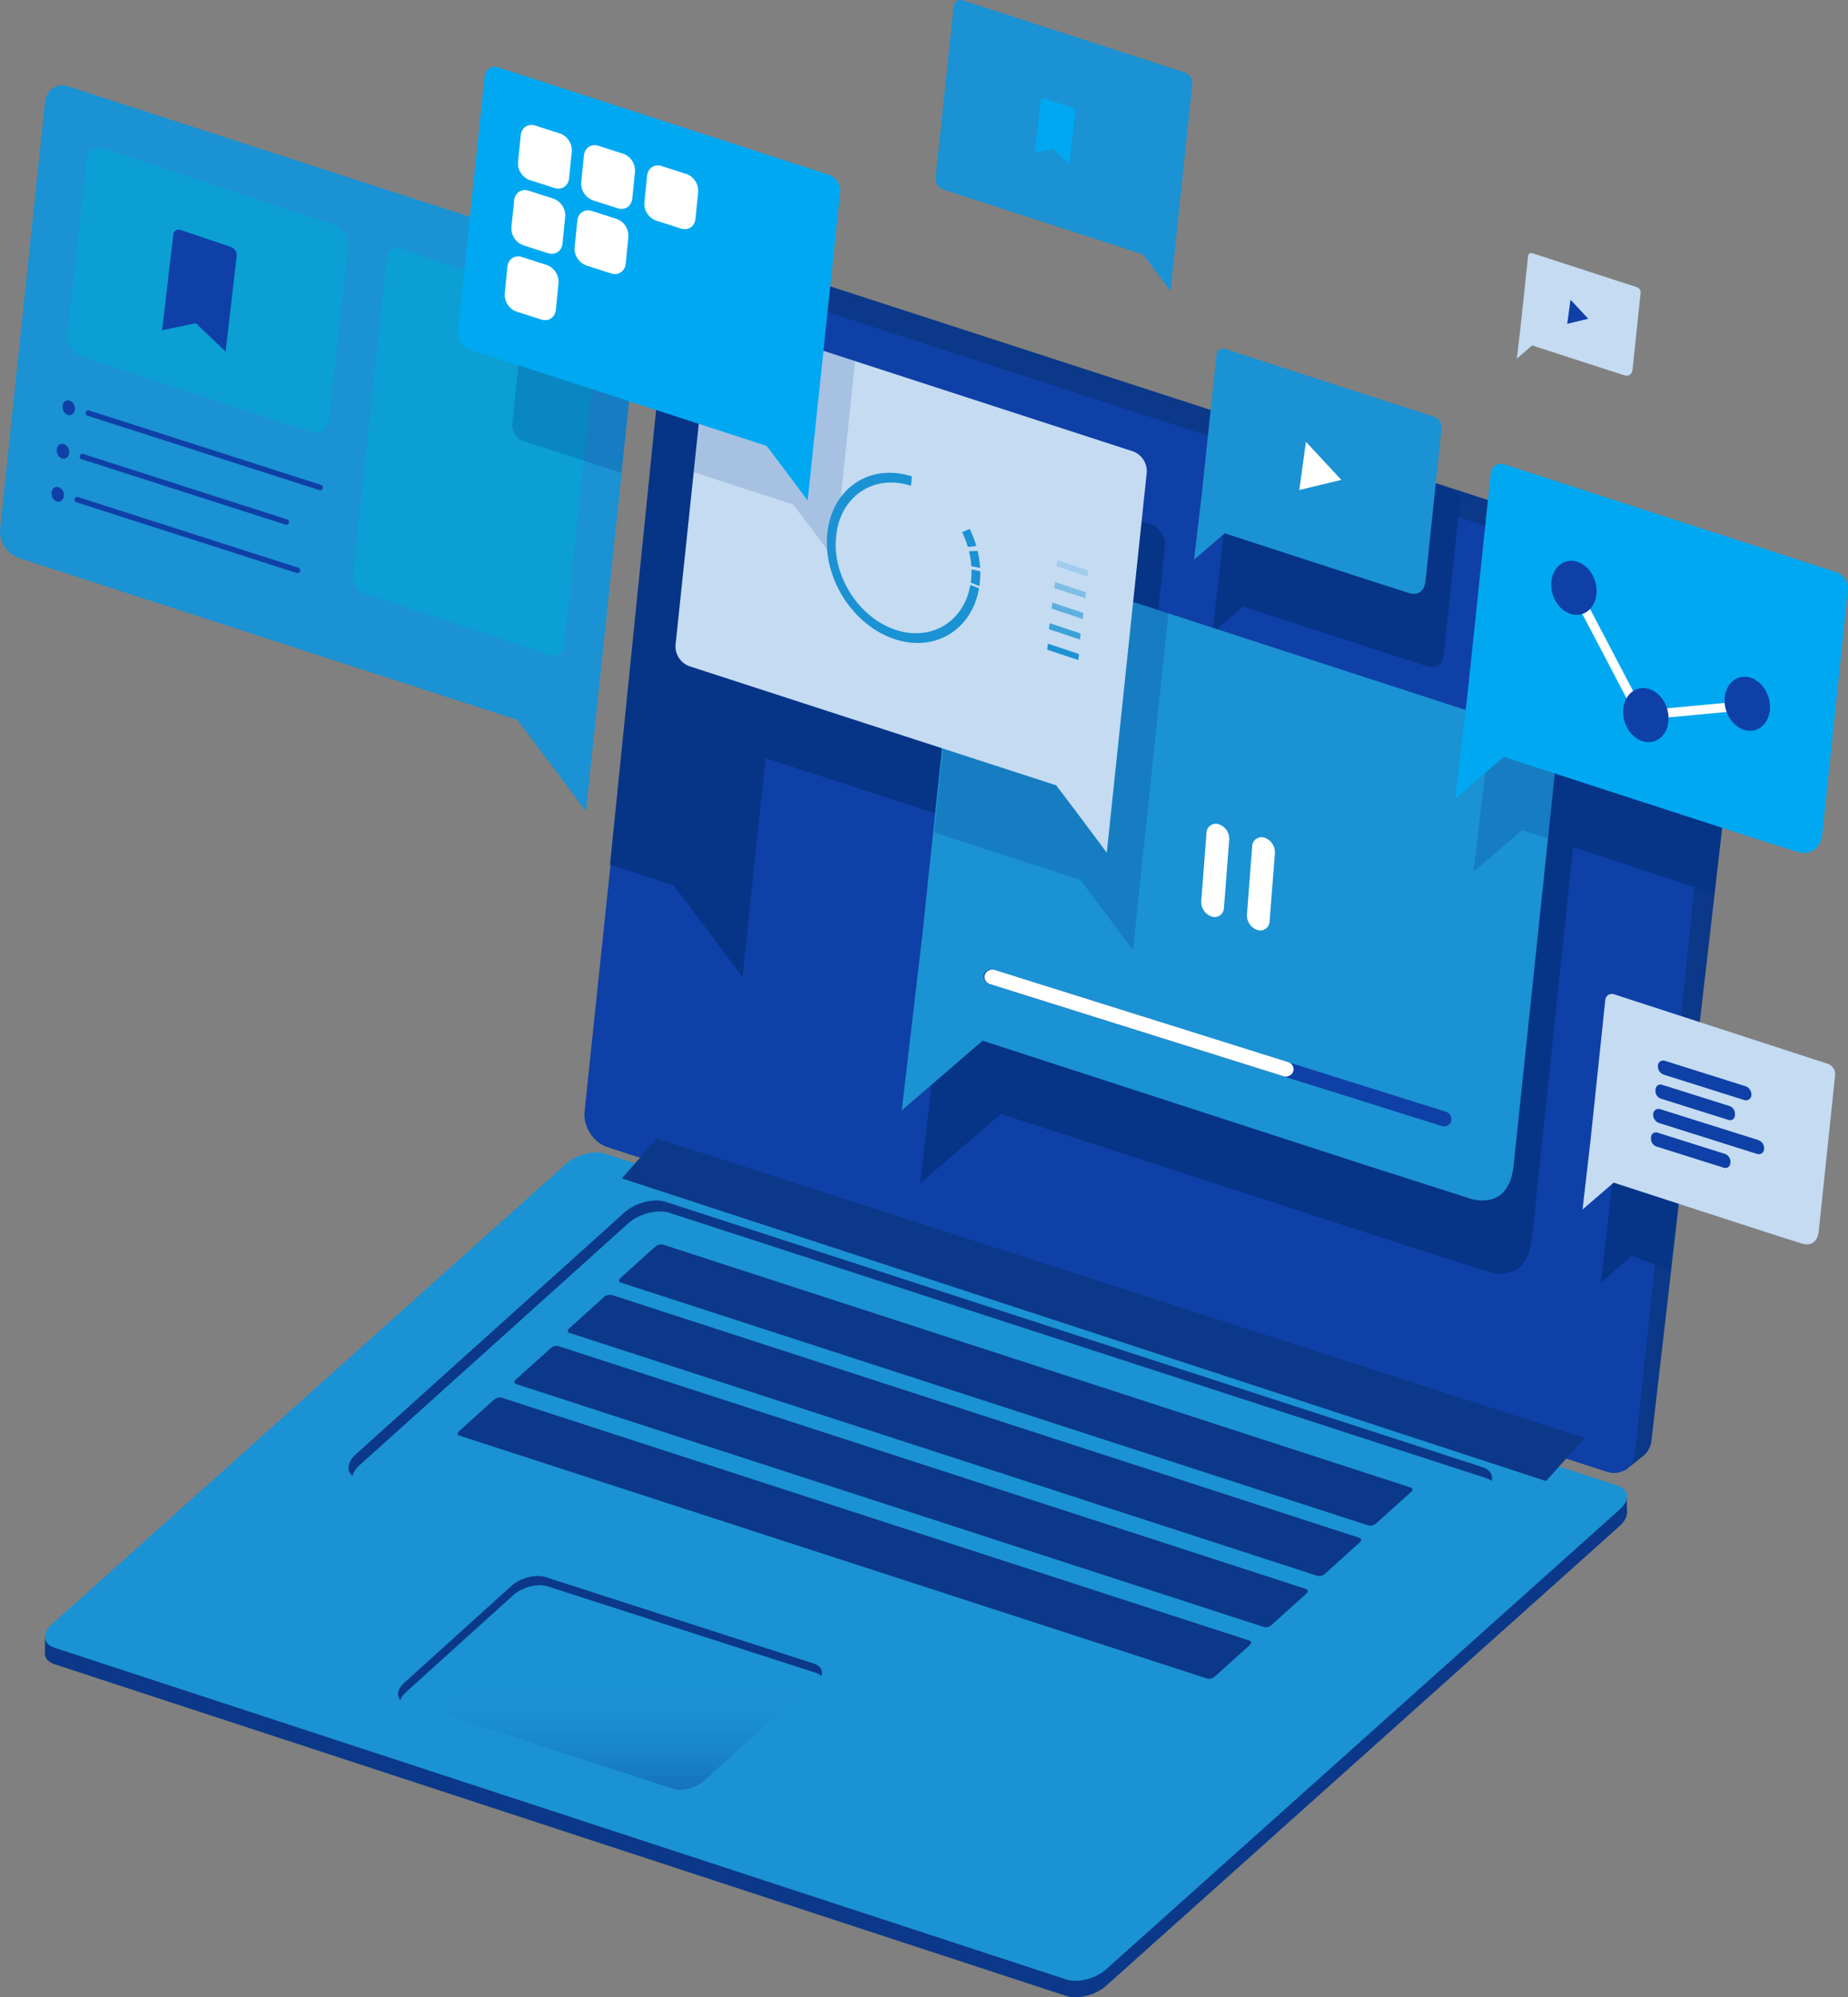 <svg id="LMS_University" data-name="LMS University" xmlns="http://www.w3.org/2000/svg" xmlns:xlink="http://www.w3.org/1999/xlink" viewBox="0 0 1009.8 1091.55"><rect x="0" y="0" width="1009.8" height="1091.55" fill="#808080" stroke="none"/><defs><style>.cls-1{fill:#0b3889;}.cls-12,.cls-13,.cls-14,.cls-15,.cls-2{fill:#1b92d3;}.cls-3{fill:#0f40a7;}.cls-4{opacity:0.35;fill:url(#linear-gradient);}.cls-10,.cls-5,.cls-6{fill:#063487;}.cls-6{opacity:0.23;}.cls-7{fill:#00a8f2;}.cls-8{fill:#c4dbf2;}.cls-9{fill:#0b9fd3;}.cls-10{opacity:0.15;}.cls-11{fill:#fff;}.cls-12{opacity:0.2;}.cls-13{opacity:0.4;}.cls-14{opacity:0.6;}.cls-15{opacity:0.8;}.cls-16,.cls-17{fill:none;stroke-linecap:round;stroke-linejoin:round;}.cls-16{stroke:#fff;stroke-width:5px;}.cls-17{stroke:#0f40a7;stroke-width:3px;}</style><linearGradient id="linear-gradient" x1="1432.88" y1="1069.8" x2="1432.88" y2="1178.91" gradientUnits="userSpaceOnUse"><stop offset="0.5" stop-color="#000086" stop-opacity="0"/><stop offset="0.63" stop-color="#000082" stop-opacity="0.06"/><stop offset="0.78" stop-color="#007" stop-opacity="0.22"/><stop offset="0.94" stop-color="#000064" stop-opacity="0.49"/><stop offset="1" stop-color="#00005c" stop-opacity="0.6"/></linearGradient></defs><title>expensive-laptop</title><g id="Computer"><path class="cls-1" d="M1669.89,1291.63l-553-181.35c-6.27-2.06-6.76-7.9-1.08-13l280.72-251.39c5.68-5.08,15.45-7.56,21.73-5.5l553,181.35c6.27,2.06,6.76,7.9,1.08,13l-280.72,251.39C1685.94,1291.21,1676.16,1293.69,1669.89,1291.63Z" transform="translate(-1087.26 -200.81)"/><polygon class="cls-1" points="24.56 904.5 24.57 894.49 888.8 816.2 889.04 826.74 802.8 856.21 24.56 904.5"/><path class="cls-2" d="M1669.89,1282.63l-553-181.35c-6.27-2.06-6.76-7.9-1.08-13l280.72-251.39c5.68-5.08,15.45-7.56,21.73-5.5l553,181.35c6.27,2.06,6.76,7.9,1.08,13l-280.72,251.39C1685.94,1282.21,1676.16,1284.69,1669.89,1282.63Z" transform="translate(-1087.26 -200.81)"/><polygon class="cls-1" points="369.8 150.76 386.8 138.14 898.84 794.86 887.97 803.63 505.8 531 369.8 150.76"/><path class="cls-1" d="M1974.2,998.15,1433.06,817.7c-7.67-2.5-13.24-11.24-12.37-19.44L1467.91,349c.86-8.2,7.84-12.87,15.51-10.37l546.13,177.45c7.67,2.49,13.24,11.23,12.38,19.43l-52.22,452.27C1988.85,996,1981.87,1000.64,1974.2,998.15Z" transform="translate(-1087.26 -200.81)"/><path class="cls-3" d="M1965.2,1005.15,1419.06,827.7c-7.67-2.5-13.24-11.24-12.37-19.44L1453.91,359c.86-8.2,7.84-12.87,15.51-10.37l546.13,177.45c7.67,2.49,13.24,11.23,12.38,19.43l-47.22,449.27C1979.85,1003,1972.87,1007.64,1965.2,1005.15Z" transform="translate(-1087.26 -200.81)"/><path class="cls-1" d="M1306.09,1129.94a10.54,10.54,0,0,1,3.08-4.4l58.53-52.93c4.88-4.42,13.32-6.6,18.74-4.85L1533,1115a7.23,7.23,0,0,1,3.07,1.82c1-3-.42-5.64-4.07-6.82l-146.6-47.27c-5.42-1.75-13.86.43-18.74,4.85l-58.53,52.93C1304.48,1123.88,1303.84,1127.58,1306.09,1129.94Z" transform="translate(-1087.26 -200.81)"/><path class="cls-1" d="M1283.76,1001.55l146.79-132.16c5.86-5.28,16-7.87,22.45-5.76l446.35,145a9.22,9.22,0,0,1,3,1.58c.8-3.31-.9-6.24-5-7.58L1451,857.63c-6.49-2.11-16.59.48-22.45,5.76L1281.76,995.55c-4.75,4.28-5.3,9.07-1.87,11.85A12.06,12.06,0,0,1,1283.76,1001.55Z" transform="translate(-1087.26 -200.81)"/><polygon class="cls-1" points="359.06 622.2 339.8 644 844.8 809.43 865.85 785.86 359.06 622.2"/><path class="cls-1" d="M1835,1034.51,1426.47,901.76c-1.19-.39-1.29-1.5-.21-2.47l19.13-17.23a4.78,4.78,0,0,1,4.13-1.06l408.55,132.75c1.19.39,1.29,1.5.21,2.47l-19.14,17.23A4.76,4.76,0,0,1,1835,1034.51Z" transform="translate(-1087.26 -200.81)"/><path class="cls-1" d="M1807,1062,1398.47,929.27c-1.19-.38-1.29-1.49-.21-2.46l19.13-17.24a4.78,4.78,0,0,1,4.13-1.05l408.55,132.74c1.19.39,1.29,1.5.21,2.47L1811.14,1061A4.72,4.72,0,0,1,1807,1062Z" transform="translate(-1087.26 -200.81)"/><path class="cls-1" d="M1777.88,1090,1369.33,957.24c-1.2-.39-1.29-1.5-.21-2.47l19.13-17.23a4.78,4.78,0,0,1,4.13-1.06l408.55,132.75c1.19.39,1.29,1.5.21,2.47L1782,1088.93A4.76,4.76,0,0,1,1777.88,1090Z" transform="translate(-1087.26 -200.81)"/><path class="cls-1" d="M1746.88,1118.17,1338.33,985.42c-1.2-.39-1.29-1.5-.21-2.46l19.13-17.24a4.75,4.75,0,0,1,4.13-1.05l408.55,132.74c1.19.39,1.29,1.5.21,2.47L1751,1117.11A4.72,4.72,0,0,1,1746.88,1118.17Z" transform="translate(-1087.26 -200.81)"/><path class="cls-4" d="M1454.93,1178.35l-120.53-39.16c-4.94-1.6-5.34-6.2-.88-10.21l60.23-54.24c4.46-4,12.14-6,17.09-4.38l120.53,39.15c4.94,1.61,5.33,6.21.87,10.22L1472,1174C1467.56,1178,1459.87,1180,1454.93,1178.35Z" transform="translate(-1087.26 -200.81)"/></g><g id="Layer_301" data-name="Layer 301"><path class="cls-5" d="M1999.91,895.22l10.63-99.5-31.22-11.45a3.65,3.65,0,0,0-4.91,3.28l-8.12,77.25L1962,901.85,1979,887.14Z" transform="translate(-1087.26 -200.81)"/><path class="cls-5" d="M1937.36,641.55l-302.42-98.26c-6.28-2-12,1.78-12.69,8.49l-21,200L1590,847.66l44.19-38.08,209.94,68.21L1900,895.66s21.6,8.25,24.34-17.87h0l3.61-34.27,19.55-186.06C1948.2,650.75,1943.64,643.59,1937.36,641.55Z" transform="translate(-1087.26 -200.81)"/><path class="cls-5" d="M1881.22,468.71l-114.43-37.18a3.58,3.58,0,0,0-4.81,3.22l-8,75.66-4.25,36.29,16.72-14.41,79.44,25.81,21.14,6.77s8.17,3.12,9.21-6.77h0l1.36-13,7.4-70.41A6,6,0,0,0,1881.22,468.71Z" transform="translate(-1087.26 -200.81)"/><path class="cls-5" d="M1716.4,487.51l-222.6-72.33c-4.62-1.5-8.83,1.31-9.34,6.25L1466.4,593.17a11.56,11.56,0,0,0,7.46,11.71L1674.37,670c11.6,15.12,27.66,36.85,27.66,36.85L1705.8,671l3.66-34.8,14.39-136.94A11.54,11.54,0,0,0,1716.4,487.51Z" transform="translate(-1087.26 -200.81)"/><path class="cls-5" d="M2040.43,534.62l-121-40c-3.77-1.23-7.2,1.07-7.62,5.1l-12.62,120-6.74,57.56L1919,654.48l104.93,34.74Z" transform="translate(-1087.26 -200.81)"/><path class="cls-5" d="M1512.47,436.76l-65.73-21.36-26.15,258,34.78,11.3c15.76,20.54,37.58,50.06,37.58,50.06l5.13-48.81,5-47.27,19.56-186.06C1523.3,446,1518.75,438.8,1512.47,436.76Z" transform="translate(-1087.26 -200.81)"/><path class="cls-2" d="M1927.36,601.55l-302.42-98.26c-6.28-2-12,1.78-12.69,8.49l-21,200L1580,807.66l44.19-38.08,209.94,68.21L1890,855.66s21.6,8.25,24.34-17.87h0l3.61-34.27,19.55-186.06C1938.2,610.75,1933.64,603.59,1927.36,601.55Z" transform="translate(-1087.26 -200.81)"/><path class="cls-6" d="M1626.07,503.31c-6.54-2.12-12.49,1.86-13.22,8.85l-15.09,143.6,79.8,25.93c12.08,15.75,28.81,38.38,28.81,38.38l3.93-37.41,3.81-36.25,11.64-110.71Z" transform="translate(-1087.26 -200.81)"/><path class="cls-6" d="M2041.43,534.62l-122-40c-3.77-1.23-7.2,1.07-7.62,5.1l-12.62,120-6.74,57.56L1919,654.48l104.93,34.74Z" transform="translate(-1087.26 -200.81)"/><path class="cls-7" d="M2090.94,513.63l-181.5-59c-3.77-1.23-7.2,1.07-7.62,5.1l-12.62,120-6.74,57.56L1909,614.48l126,40.93,33.53,10.73s13,5,14.61-10.73h0l2.16-20.57L2097,523.18A9.42,9.42,0,0,0,2090.94,513.63Z" transform="translate(-1087.26 -200.81)"/><path class="cls-8" d="M2086.14,782.23l-116.82-38a3.65,3.65,0,0,0-4.91,3.28l-8.12,77.25L1952,861.85,1969,847.14l81.1,26.35,21.58,6.9s8.35,3.19,9.41-6.9h0l1.39-13.24,7.55-71.87A6.07,6.07,0,0,0,2086.14,782.23Z" transform="translate(-1087.26 -200.81)"/><path class="cls-2" d="M1871.22,428.71l-114.43-37.18a3.58,3.58,0,0,0-4.81,3.22l-8,75.66-4.25,36.29,16.72-14.41,79.44,25.81,21.14,6.77s8.17,3.12,9.21-6.77h0l1.36-13,7.4-70.41A6,6,0,0,0,1871.22,428.71Z" transform="translate(-1087.26 -200.81)"/><path class="cls-8" d="M1981.85,357.8l-57.22-18.59a1.78,1.78,0,0,0-2.4,1.6l-4,37.84-2.12,18.14,8.36-7.2,39.72,12.9,10.57,3.38s4.08,1.57,4.6-3.38h0l.69-6.48,3.7-35.2A3,3,0,0,0,1981.85,357.8Z" transform="translate(-1087.26 -200.81)"/><path class="cls-2" d="M1427,346.27,1124.55,248c-6.27-2-12,1.78-12.69,8.49l-24.53,233.33c-.7,6.71,3.86,13.87,10.13,15.91l272.42,88.51c15.76,20.54,37.57,50.06,37.57,50.06l5.13-48.8,5-47.28,19.55-186C1437.81,355.47,1433.25,348.31,1427,346.27Z" transform="translate(-1087.26 -200.81)"/><path class="cls-9" d="M1387.52,558.82l-101.21-33.56a9.77,9.77,0,0,1-6.25-10L1298.55,342c.46-4.18,4-6.55,7.94-5.25l101.21,33.56a9.78,9.78,0,0,1,6.26,10l-18.49,173.36C1395,557.76,1391.43,560.12,1387.52,558.82Z" transform="translate(-1087.26 -200.81)"/><path class="cls-8" d="M1706.4,447.51l-222.6-72.33c-4.62-1.5-8.83,1.31-9.34,6.25L1456.4,553.17a11.56,11.56,0,0,0,7.46,11.71L1664.37,630c11.6,15.12,27.66,36.85,27.66,36.85L1695.8,631l3.66-34.8,14.39-136.94A11.54,11.54,0,0,0,1706.4,447.51Z" transform="translate(-1087.26 -200.81)"/><path class="cls-2" d="M1734.69,240.43,1613.42,201a3.78,3.78,0,0,0-5.09,3.4L1598.49,298a6.3,6.3,0,0,0,4.07,6.38l109.23,35.49c6.32,8.24,15.07,20.07,15.07,20.07l2.06-19.57,2-18.95,7.84-74.61A6.31,6.31,0,0,0,1734.69,240.43Z" transform="translate(-1087.26 -200.81)"/><path class="cls-10" d="M1483.8,375.18c-4.62-1.5-8.83,1.31-9.34,6.25l-8.14,77.45,54.34,17.65c9.42,12.28,22.45,29.91,22.45,29.91l3.06-29.15,3-28.24,5.35-50.9Z" transform="translate(-1087.26 -200.81)"/><path class="cls-6" d="M1427,346.27l-49.08-15.95-10.73,102a9.37,9.37,0,0,0,6,9.5l53.69,17.44,10.2-97.12C1437.81,355.47,1433.25,348.31,1427,346.27Z" transform="translate(-1087.26 -200.81)"/><path class="cls-7" d="M1540.3,296.36l-180.66-58.7c-3.75-1.22-7.16,1.07-7.58,5.07l-14.65,139.39a9.38,9.38,0,0,0,6,9.5l162.73,52.87c9.41,12.27,22.44,29.91,22.44,29.91l3.07-29.16,3-28.24,11.68-111.14A9.37,9.37,0,0,0,1540.3,296.36Z" transform="translate(-1087.26 -200.81)"/></g><polygon class="cls-11" points="732.96 262.27 709.97 267.79 713.6 241.47 732.96 262.27"/><polygon class="cls-3" points="867.86 174.21 856.37 176.97 858.18 163.81 867.86 174.21"/><path class="cls-9" d="M1257.13,437l-125.31-41.56a12.1,12.1,0,0,1-7.74-12.32l10.51-94.54c.57-5.17,5-8.1,9.84-6.49l125.31,41.55a12.1,12.1,0,0,1,7.74,12.32L1267,430.47C1266.4,435.65,1262,438.57,1257.13,437Z" transform="translate(-1087.26 -200.81)"/><path class="cls-3" d="M1213.47,335.78l-27.53-9.29a3,3,0,0,0-4,2.62l-1.22,10.42L1179.5,350l-3.64,31.26,18.45-3.81,16.21,15.5,3.64-31.25,1.21-10.43,1.22-10.43A4.92,4.92,0,0,0,1213.47,335.78Z" transform="translate(-1087.26 -200.81)"/><path class="cls-7" d="M1673.08,259.67l-14.9-5a1.61,1.61,0,0,0-2.18,1.42l-.65,5.65-.66,5.64-2,16.93,10-2.07,8.77,8.4,2-16.93.65-5.64.66-5.65A2.67,2.67,0,0,0,1673.08,259.67Z" transform="translate(-1087.26 -200.81)"/><path class="cls-2" d="M1620.75,499.24a58.59,58.59,0,0,0-3.61-9.38l-4.13,1.81a52.24,52.24,0,0,1,3.12,8.06Z" transform="translate(-1087.26 -200.81)"/><path class="cls-2" d="M1622.83,511.18a53.26,53.26,0,0,0-1.38-9.3l-4.69.18a47.56,47.56,0,0,1,1.27,8.2Z" transform="translate(-1087.26 -200.81)"/><g id="Layer_296" data-name="Layer 296"><path class="cls-2" d="M1617.7,519.2l4.72,1.91c.1-.67.18-1.34.25-2a49.86,49.86,0,0,0,.24-6.11l-4.8-1a45.51,45.51,0,0,1-.2,5.6C1617.85,518.12,1617.78,518.66,1617.7,519.2Z" transform="translate(-1087.26 -200.81)"/><path class="cls-2" d="M1617.5,520.49c-3.49,19.94-21.07,30.89-40.53,24.64-20.38-6.56-35.11-29.52-32.88-51.3s20.54-34.12,40.93-27.57h0l.52-5.09h0c-23-7.4-43.72,6.53-46.22,31.13s14.12,50.52,37.13,57.92c22,7.07,41.85-5.32,45.78-27.87Z" transform="translate(-1087.26 -200.81)"/><g id="Layer_295" data-name="Layer 295"><polygon class="cls-12" points="594.26 315.07 577.23 309.4 577.69 306.13 594.6 311.76 594.26 315.07"/><polygon class="cls-13" points="593.07 327.02 576.04 321.35 576.5 318.08 593.41 323.71 593.07 327.02"/><polygon class="cls-14" points="591.61 338.28 574.59 332.61 575.04 329.33 591.95 334.97 591.61 338.28"/><polygon class="cls-15" points="590.15 349.53 573.13 343.86 573.58 340.59 590.5 346.22 590.15 349.53"/><polygon class="cls-2" points="589.23 360.73 572.21 355.06 572.66 351.79 589.57 357.42 589.23 360.73"/></g></g><g id="Layer_297" data-name="Layer 297"><path class="cls-11" d="M1749.35,701.72h0a8.46,8.46,0,0,1-5.7-8.42l2.88-37.27a5.08,5.08,0,0,1,6.71-4.76h0a8.45,8.45,0,0,1,5.69,8.42L1756.06,697A5.09,5.09,0,0,1,1749.35,701.72Z" transform="translate(-1087.26 -200.81)"/><path class="cls-11" d="M1774.32,709.07h0a8.46,8.46,0,0,1-5.7-8.42l2.88-37.26a5.09,5.09,0,0,1,6.71-4.77h0a8.47,8.47,0,0,1,5.7,8.42L1781,704.31A5.09,5.09,0,0,1,1774.32,709.07Z" transform="translate(-1087.26 -200.81)"/><rect class="cls-3" x="1618.82" y="769.31" width="267.62" height="8.13" rx="4.06" ry="4.06" transform="translate(-775.21 -690.19) rotate(17.43)"/><rect class="cls-11" x="1705.5" y="671.55" width="8.13" height="176.62" rx="4.06" ry="4.06" transform="translate(-614.66 1962.59) rotate(-72.57)"/></g><g id="Layer_298" data-name="Layer 298"><path class="cls-3" d="M2040.36,802l-44-13.88a4.86,4.86,0,0,1-3.18-4.89h0a2.92,2.92,0,0,1,3.9-2.66l44,13.88a4.84,4.84,0,0,1,3.18,4.89h0A2.92,2.92,0,0,1,2040.36,802Z" transform="translate(-1087.26 -200.81)"/><path class="cls-3" d="M2047.33,831.43l-53.55-16.88a4.86,4.86,0,0,1-3.18-4.89h0a2.92,2.92,0,0,1,3.9-2.66l53.56,16.88a4.84,4.84,0,0,1,3.17,4.89h0A2.92,2.92,0,0,1,2047.33,831.43Z" transform="translate(-1087.26 -200.81)"/><path class="cls-3" d="M2031.63,812.84l-36.86-11.62a4.45,4.45,0,0,1-2.92-4.5l.06-.6a2.69,2.69,0,0,1,3.59-2.45l36.86,11.62a4.47,4.47,0,0,1,2.92,4.51l0,.59A2.7,2.7,0,0,1,2031.63,812.84Z" transform="translate(-1087.26 -200.81)"/><path class="cls-3" d="M2029.21,839l-36.86-11.62a4.45,4.45,0,0,1-2.92-4.5l0-.6a2.7,2.7,0,0,1,3.6-2.45l36.86,11.62a4.47,4.47,0,0,1,2.92,4.51l-.06.59A2.68,2.68,0,0,1,2029.21,839Z" transform="translate(-1087.26 -200.81)"/></g><g id="Layer_299" data-name="Layer 299"><polyline class="cls-16" points="860.05 321.4 896.52 390.97 954.75 385.53"/><ellipse class="cls-3" cx="1947.31" cy="522.21" rx="12.14" ry="15.01" transform="translate(-1154.7 395.78) rotate(-17.13)"/><ellipse class="cls-3" cx="1986.61" cy="591.77" rx="12.14" ry="15.01" transform="translate(-1173.44 410.44) rotate(-17.13)"/><ellipse class="cls-3" cx="2042.02" cy="585.57" rx="12.14" ry="15.01" transform="translate(-1169.15 426.48) rotate(-17.13)"/></g><g id="Layer_300" data-name="Layer 300"><path class="cls-11" d="M1390.32,303.58l-13.62-4.36a9.82,9.82,0,0,1-6.37-9.92l1.47-14.54c.43-4.2,4-6.6,7.92-5.34l13.61,4.36a9.8,9.8,0,0,1,6.37,9.92l-1.47,14.54C1397.81,302.44,1394.24,304.84,1390.32,303.58Z" transform="translate(-1087.26 -200.81)"/><path class="cls-11" d="M1424.84,314.65l-13.61-4.36a9.81,9.81,0,0,1-6.37-9.92l1.47-14.54c.42-4.2,4-6.6,7.91-5.34l13.62,4.36a9.81,9.81,0,0,1,6.37,9.92l-1.47,14.54C1432.33,313.51,1428.77,315.91,1424.84,314.65Z" transform="translate(-1087.26 -200.81)"/><path class="cls-11" d="M1386.71,339.19l-13.61-4.37a9.8,9.8,0,0,1-6.37-9.92l1.47-14.54c.42-4.19,4-6.6,7.92-5.34l13.61,4.37a9.81,9.81,0,0,1,6.37,9.92l-1.47,14.54C1394.2,338.05,1390.64,340.45,1386.71,339.19Z" transform="translate(-1087.26 -200.81)"/><path class="cls-11" d="M1383.05,375.44l-13.62-4.36a9.82,9.82,0,0,1-6.37-9.92l1.47-14.54c.43-4.2,4-6.6,7.92-5.34l13.61,4.36a9.8,9.8,0,0,1,6.37,9.92L1391,370.1C1390.54,374.3,1387,376.7,1383.05,375.44Z" transform="translate(-1087.26 -200.81)"/><path class="cls-11" d="M1421.24,350.26l-13.61-4.37a9.82,9.82,0,0,1-6.38-9.92l1.48-14.54c.42-4.19,4-6.6,7.91-5.34l13.61,4.37a9.82,9.82,0,0,1,6.38,9.92l-1.48,14.54C1428.73,349.12,1425.17,351.52,1421.24,350.26Z" transform="translate(-1087.26 -200.81)"/><path class="cls-11" d="M1459.37,325.72l-13.62-4.36a9.82,9.82,0,0,1-6.37-9.92l1.47-14.54c.43-4.2,4-6.6,7.92-5.34l13.61,4.36a9.8,9.8,0,0,1,6.37,9.92l-1.47,14.54C1466.86,324.58,1463.3,327,1459.37,325.72Z" transform="translate(-1087.26 -200.81)"/></g><g id="Layer_302" data-name="Layer 302"><ellipse class="cls-3" cx="1124.82" cy="423.73" rx="3.34" ry="4.13" transform="translate(-1162.16 149.21) rotate(-17.13)"/><line class="cls-17" x1="48.23" y1="225.75" x2="174.96" y2="266.43"/><ellipse class="cls-3" cx="1121.64" cy="447.51" rx="3.34" ry="4.13" transform="translate(-1169.31 149.33) rotate(-17.13)"/><line class="cls-17" x1="45.04" y1="249.54" x2="156.44" y2="285.3"/><ellipse class="cls-3" cx="1118.79" cy="471.05" rx="3.34" ry="4.13" transform="translate(-1176.37 149.53) rotate(-17.13)"/><line class="cls-17" x1="42.2" y1="273.08" x2="162.57" y2="311.71"/></g></svg>